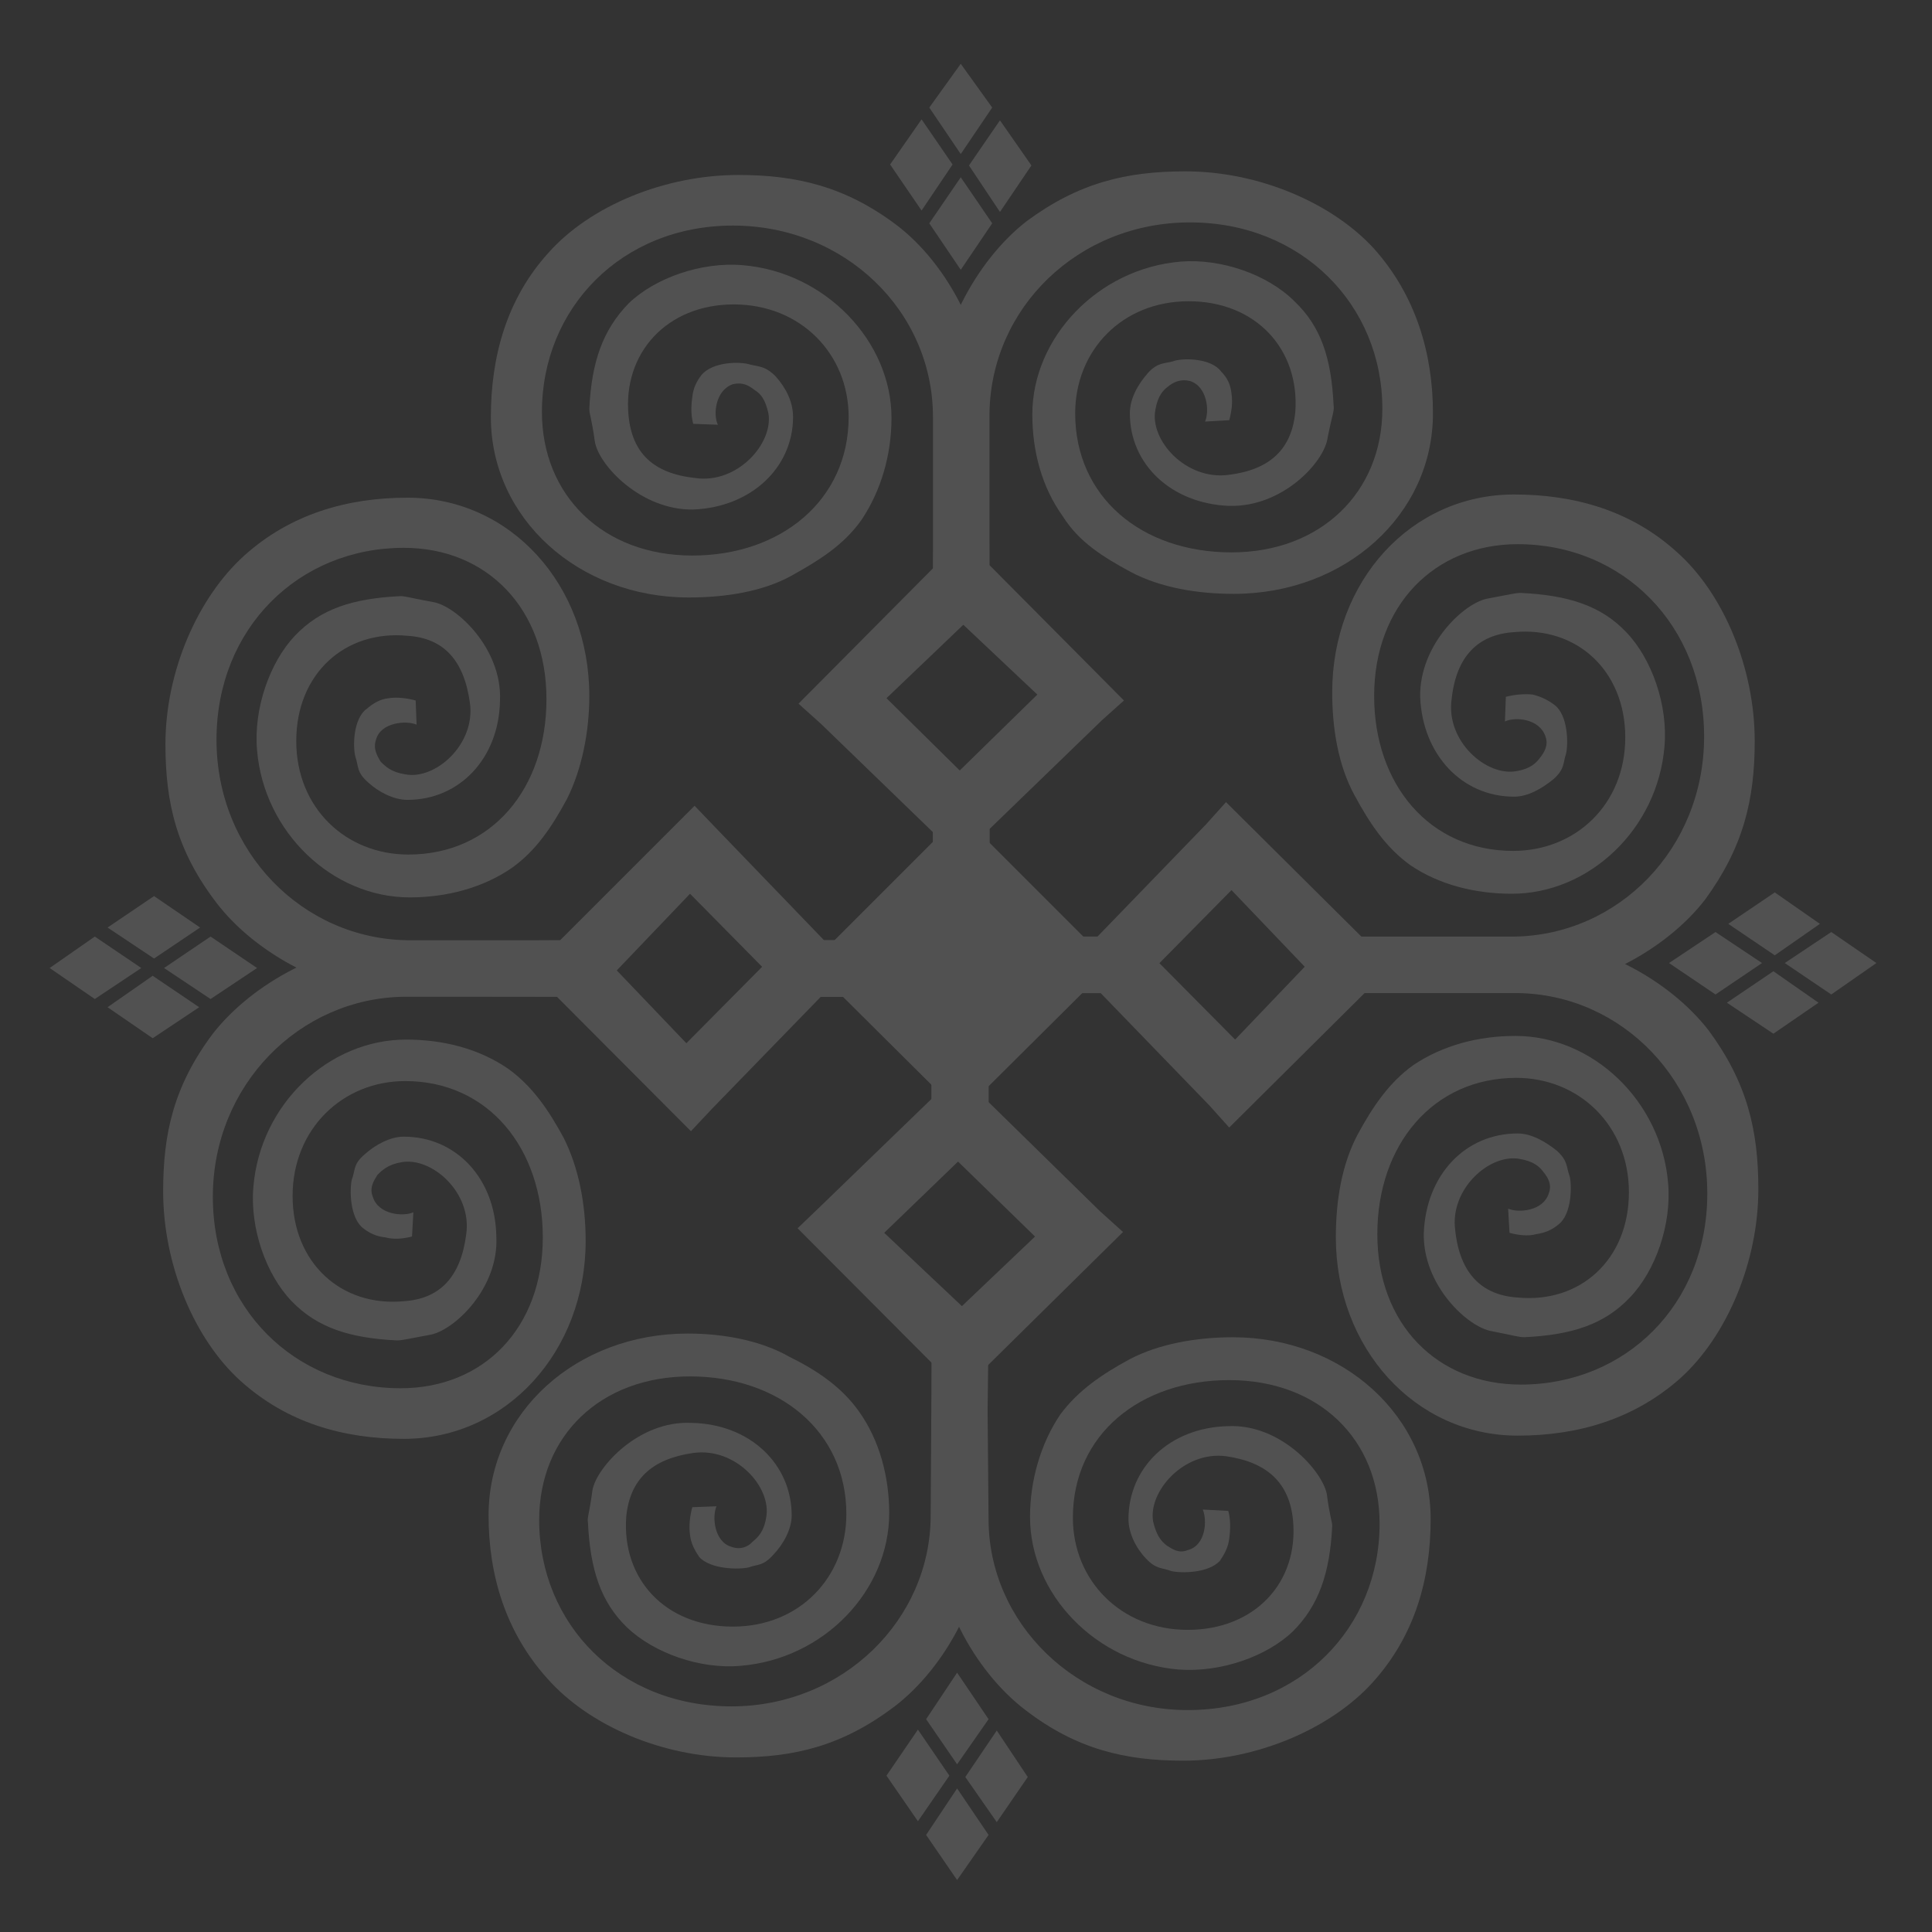 <svg width="319" height="319" viewBox="0 0 319 319" fill="none" xmlns="http://www.w3.org/2000/svg">
<rect x="0" y="0" width="319" height="319" fill="#333333" stroke="none"/>
<g opacity="0.15">
<path d="M163.378 151.408H154.046V131.541L171.28 114.684L154.046 98.43L154.423 67.65C154.423 55.459 161.12 43.043 169.549 36.496C178.128 30.175 185.954 28.293 195.737 28.293C207.778 28.293 219.969 33.486 226.892 41.087C233.74 48.762 236.6 58.319 236.6 68.252C236.6 85.034 222.076 98.053 203.714 98.053C197.844 98.053 191.673 97.075 186.707 94.441C182.116 91.958 178.128 89.474 175.494 85.26C172.032 80.444 170.452 74.574 170.452 68.403C170.452 55.836 181.213 44.322 194.985 43.193C201.607 42.666 209.283 45.3 213.723 49.74C218.087 53.879 219.818 59.071 220.194 66.898C220.345 67.876 219.969 68.403 219.216 72.241C218.689 76.305 211.766 83.755 202.961 83.53C193.404 83.153 186.556 76.681 186.556 68.252C186.556 65.769 187.911 63.437 189.566 61.556C191.147 59.825 192.275 60.05 193.63 59.673C195.135 59.071 199.951 59.072 201.607 61.329C202.585 62.307 203.187 63.436 203.338 65.017C203.563 66.522 203.338 68.026 202.961 69.381L198.973 69.607C199.725 67.877 199.349 63.813 196.49 62.91C194.985 62.534 193.78 63.06 192.877 63.812C192.049 64.414 191.147 65.393 190.77 67.65C189.792 72.617 195.737 79.315 202.811 78.412C209.659 77.584 213.271 74.198 213.873 68.027C214.626 57.717 207.401 49.74 196.264 49.74C185.201 49.74 177.526 57.943 177.526 68.252C177.526 82.024 188.437 91.206 203.338 91.206C218.087 91.206 228.247 81.271 228.247 67.5C228.247 50.267 214.852 36.721 196.49 36.721C177.977 36.721 163.603 50.869 163.378 68.252V93.312L185.578 115.663L181.965 118.899L163.378 136.884V151.408V151.408Z" fill="white"/>
<path d="M154.046 151.931H163.377V132.065L146.37 115.282L163.377 99.027L163.227 68.249C163.001 55.982 156.529 43.566 147.95 37.094C139.522 30.773 131.47 28.891 121.912 28.891C109.722 28.891 97.455 34.009 90.607 41.685C83.684 49.285 81.05 58.842 81.05 68.851C81.05 85.632 95.574 98.651 113.71 98.651C119.805 98.651 125.976 97.673 130.717 95.039C135.308 92.48 139.296 89.998 142.231 85.859C145.467 81.042 147.198 75.097 147.198 69.001C147.198 56.359 136.286 44.92 122.665 43.791C115.817 43.19 108.141 45.898 103.776 50.113C99.562 54.477 97.681 59.67 97.304 67.496C97.304 68.399 97.681 69.001 98.207 72.839C98.81 76.828 105.884 84.279 114.463 84.128C124.02 83.752 130.943 77.204 130.943 68.851C130.943 66.292 129.739 64.035 128.083 62.154C126.353 60.423 125.374 60.573 123.869 60.197C122.289 59.67 117.699 59.67 115.817 61.928C115.065 62.906 114.463 64.035 114.312 65.54C114.086 67.121 114.086 68.626 114.463 69.98L118.526 70.131C117.699 68.4 118.15 64.411 121.009 63.433C122.665 63.056 123.643 63.658 124.622 64.411C125.6 65.013 126.352 65.916 126.879 68.249C127.707 73.216 121.762 79.913 114.839 78.935C107.765 78.182 104.378 74.72 103.776 68.625C102.798 58.315 110.098 50.263 121.16 50.263C132.222 50.263 140.124 58.465 140.124 68.851C140.124 82.547 128.986 91.728 114.312 91.728C99.562 91.728 89.478 81.795 89.478 68.023C89.478 50.866 102.648 37.244 121.009 37.244C139.522 37.244 154.046 51.392 154.046 68.851V93.836L131.846 116.186L135.534 119.497L154.046 137.407V151.931V151.931Z" fill="white"/>
<path d="M163.224 167.446L153.818 167.672V187.539L170.9 204.169L153.818 220.424L154.043 251.354C154.269 263.62 160.741 275.811 169.32 282.358C177.748 288.83 185.8 290.711 195.358 290.711C207.549 290.711 219.815 285.369 226.663 277.768C233.587 270.092 236.22 260.761 236.22 250.827C236.22 233.82 221.697 220.8 203.56 220.8C197.465 220.8 191.294 221.93 186.553 224.413C181.963 226.896 177.974 229.605 175.039 233.594C171.803 238.41 170.072 244.505 170.072 250.45C170.072 263.244 180.984 274.532 194.605 275.66C201.453 276.187 209.129 273.553 213.494 269.339C217.708 265.125 219.59 259.782 219.966 251.956C219.966 251.203 219.589 250.602 219.062 246.613C218.235 242.775 211.387 235.099 202.808 235.475C193.025 235.701 186.327 242.399 186.327 250.827C186.327 253.085 187.531 255.568 189.187 257.299C190.918 259.18 191.896 258.804 193.401 259.406C194.982 259.782 199.572 259.782 201.453 257.675C202.206 256.546 202.808 255.418 202.958 254.063C203.184 252.482 203.184 250.827 202.808 249.472L198.594 249.247C199.346 250.978 199.12 255.192 196.11 255.944C194.605 256.546 193.627 255.794 192.649 255.192C191.67 254.439 190.918 253.46 190.391 251.203C189.563 246.236 195.508 239.539 202.431 240.442C209.28 241.42 212.892 244.882 213.494 250.978C214.472 261.287 207.172 269.114 196.11 269.114C185.048 269.114 177.146 260.911 177.146 250.601C177.146 236.83 188.284 227.874 202.958 227.874C217.708 227.874 227.792 237.583 227.792 251.58C227.792 268.738 214.623 282.358 196.11 282.358C177.748 282.358 163.224 267.985 163.224 250.827L162.999 225.541L185.424 203.417L181.586 199.956L163.224 181.97V167.446V167.446Z" fill="white"/>
<path d="M153.819 166.909L163.225 167.059V186.926L145.992 203.557L163.225 219.812L162.849 250.817C162.849 263.008 156.151 275.274 147.723 281.746C139.144 288.218 131.318 290.175 121.535 290.175C109.494 290.175 97.303 284.982 90.38 277.155C83.532 269.555 80.672 260.148 80.672 250.215C80.672 233.207 95.196 220.189 113.558 220.189C119.427 220.189 125.598 221.318 130.339 224.027C134.93 226.284 138.918 228.993 141.778 232.982C145.24 237.798 146.82 243.893 146.82 249.838C146.82 262.631 136.058 273.919 122.287 275.048C115.589 275.65 107.989 272.941 103.549 268.727C99.184 264.512 97.453 259.17 97.077 251.343C96.927 250.591 97.303 249.988 97.83 246C98.582 242.162 105.506 234.562 114.084 234.938C123.867 235.088 130.716 241.786 130.716 250.215C130.716 252.472 129.361 254.956 127.705 256.687C125.975 258.643 124.996 258.267 123.642 258.793C122.137 259.169 117.32 259.169 115.439 257.062C114.686 255.933 114.084 254.805 113.934 253.451C113.708 251.946 113.934 250.215 114.31 248.86L118.299 248.71C117.546 250.44 117.922 254.58 120.782 255.408C122.287 255.934 123.491 255.407 124.244 254.579C125.147 253.827 126.125 252.924 126.501 250.591C127.48 245.624 121.535 238.927 114.461 239.905C107.613 240.883 104.001 244.269 103.399 250.44C102.646 260.75 109.87 268.576 121.008 268.576C132.07 268.576 139.746 260.374 139.746 249.989C139.746 236.292 128.609 227.263 113.934 227.263C99.184 227.263 89.025 237.045 89.025 250.967C89.025 268.2 102.27 281.746 120.782 281.746C139.144 281.746 153.668 267.448 153.668 250.215L153.819 225.005L131.694 202.805L135.306 199.343L153.819 181.433V166.909V166.909Z" fill="white"/>
<path d="M167.213 163.972V154.64H187.08L203.937 171.648L220.192 154.64L251.121 154.867C263.387 155.017 275.579 161.714 282.126 170.143C288.447 178.722 290.328 186.548 290.328 196.331C290.328 208.371 285.136 220.563 277.535 227.486C269.859 234.334 260.528 237.043 250.594 237.043C233.587 237.043 220.568 222.519 220.568 204.308C220.568 198.213 221.546 192.268 224.18 187.301C226.664 182.711 229.373 178.722 233.361 175.862C238.178 172.626 244.047 171.046 250.218 171.046C263.011 171.046 274.299 181.807 275.428 195.353C276.03 202.201 273.321 209.877 269.107 214.242C264.893 218.681 259.55 220.412 251.723 220.788C250.745 220.788 250.218 220.563 246.38 219.81C242.392 219.208 234.866 212.209 235.092 203.555C235.468 193.998 241.94 187.15 250.594 187.15C252.852 187.15 255.185 188.504 257.066 190.01C258.948 191.74 258.571 192.643 259.173 194.223C259.55 195.729 259.55 200.545 257.292 202.2C256.314 203.028 255.185 203.555 253.604 203.781C252.325 204.157 250.594 203.931 249.24 203.555L249.014 199.567C250.745 200.319 254.809 199.943 255.712 197.083C256.314 195.578 255.561 194.374 254.809 193.472C254.207 192.644 253.228 191.741 250.971 191.364C246.004 190.386 239.306 196.331 240.284 203.179C241.037 210.253 244.649 213.865 250.594 214.242C260.904 215.22 268.956 207.996 268.956 196.858C268.956 185.796 260.678 177.969 250.368 177.969C236.597 177.969 227.416 189.031 227.416 203.781C227.416 218.681 237.35 228.615 251.121 228.615C268.354 228.615 281.9 215.445 281.9 197.083C281.9 178.496 267.752 164.198 250.594 163.972H225.309L202.959 186.172L199.723 182.56L181.737 163.972H167.213V163.972Z" fill="white"/>
<path d="M166.687 154.643V163.975H186.554L203.336 146.967L219.591 163.975L250.595 163.825C262.786 163.599 275.052 156.901 281.524 148.548C287.845 139.893 289.727 132.068 289.727 122.36C289.727 110.319 284.609 98.053 276.934 91.205C269.333 84.282 259.926 81.647 249.993 81.647C232.986 81.647 219.967 95.946 219.967 114.308C219.967 120.253 220.945 126.348 223.654 131.315C226.137 135.905 228.771 139.894 232.835 142.828C237.576 146.064 243.521 147.57 249.616 147.57C262.41 147.57 273.698 136.883 274.827 123.263C275.429 116.414 272.719 108.739 268.505 104.374C264.366 100.009 258.948 98.278 251.122 97.902C250.219 97.902 249.842 98.053 245.778 98.805C241.79 99.408 234.34 106.481 234.491 115.059C234.867 124.617 241.414 131.541 249.993 131.541C252.326 131.541 254.583 130.186 256.465 128.681C258.421 126.95 258.045 125.972 258.572 124.467C258.948 122.887 258.948 118.145 256.69 116.414C255.712 115.662 254.583 115.06 253.078 114.684C251.724 114.533 249.993 114.683 248.638 115.059L248.488 119.124C250.219 118.296 254.207 118.672 255.185 121.607C255.712 123.112 254.96 124.241 254.207 125.22C253.605 125.972 252.702 126.95 250.369 127.326C245.402 128.229 238.705 122.36 239.683 115.436C240.436 108.362 244.048 104.75 249.993 104.374C260.303 103.396 268.355 110.695 268.355 121.757C268.355 132.82 260.152 140.496 249.842 140.496C236.071 140.496 226.89 129.585 226.89 114.91C226.89 100.01 236.824 89.85 250.595 89.85C267.978 89.85 281.374 103.245 281.374 121.607C281.374 140.119 267.226 154.418 249.993 154.643H224.783L202.432 132.444L199.121 136.131L181.211 154.643H166.687V154.643Z" fill="white"/>
<path d="M150.054 164.578V155.246H130.187L113.33 172.254L97.075 155.246L66.146 155.397C53.88 155.622 41.689 162.32 35.142 170.673C28.67 179.327 26.939 187.154 26.939 196.711C26.939 208.902 32.132 221.169 39.732 228.017C47.408 234.94 56.74 237.574 66.673 237.574C83.68 237.574 96.699 223.05 96.699 204.913C96.699 198.818 95.571 192.873 93.087 187.906C90.604 183.315 87.894 179.327 83.906 176.468C79.09 173.157 73.22 171.652 67.049 171.652C54.256 171.652 42.968 182.338 41.839 195.958C41.237 202.807 43.946 210.483 48.161 214.847C52.375 219.212 57.718 220.943 65.544 221.319C66.297 221.319 66.899 221.168 70.887 220.416C74.876 219.814 82.401 212.74 81.95 204.161C81.799 194.604 75.327 187.68 66.673 187.68C64.415 187.68 61.932 189.035 60.201 190.615C58.245 192.271 58.696 193.249 58.094 194.754C57.718 196.335 57.718 201.076 59.975 202.807C60.953 203.56 62.083 204.161 63.663 204.311C64.942 204.688 66.673 204.537 68.027 204.161L68.253 200.172C66.522 200.925 62.459 200.549 61.556 197.614C60.953 196.109 61.706 194.98 62.308 194.002C63.061 193.249 64.039 192.271 66.297 191.895C71.263 190.992 77.961 196.861 76.983 203.785C76.079 210.859 72.618 214.471 66.673 214.847C56.363 215.826 48.311 208.526 48.311 197.464C48.311 186.401 56.589 178.5 66.899 178.5C80.67 178.5 89.625 189.637 89.625 204.311C89.625 219.212 79.917 229.22 66.146 229.22C48.687 229.22 35.142 215.976 35.142 197.614C35.142 179.102 49.515 164.804 66.673 164.578H91.958L114.083 186.777L117.544 183.09L135.53 164.578H150.054V164.578Z" fill="white"/>
<path d="M150.583 155.246V164.577H130.716L113.934 147.57L97.68 164.577L66.675 164.427C54.484 164.201 42.218 157.503 35.746 149.075C29.199 140.496 27.317 132.67 27.317 122.887C27.317 110.846 32.66 98.655 40.336 91.732C47.937 84.884 57.343 82.175 67.277 82.175C84.284 82.175 97.303 96.548 97.303 114.91C97.303 120.78 96.099 126.95 93.616 131.917C91.132 136.507 88.499 140.496 84.435 143.356C79.694 146.592 73.749 148.172 67.653 148.172C54.86 148.172 43.572 137.411 42.444 123.865C41.842 117.017 44.55 109.341 48.689 104.976C52.904 100.536 58.246 98.806 66.148 98.43C66.901 98.43 67.427 98.655 71.491 99.407C75.329 100.009 82.93 107.084 82.553 115.663C82.403 125.22 75.856 132.068 67.277 132.068C64.944 132.068 62.461 130.713 60.805 129.208C58.849 127.477 59.225 126.574 58.698 124.993C58.247 123.488 58.247 118.672 60.58 117.016C61.558 116.189 62.687 115.436 64.192 115.286C65.546 115.06 67.277 115.286 68.632 115.663L68.782 119.651C67.051 118.899 62.837 119.274 62.085 122.134C61.558 123.639 62.31 124.843 62.837 125.746C63.665 126.573 64.568 127.477 66.901 127.853C71.868 128.831 78.565 122.887 77.587 116.038C76.609 108.965 73.222 105.353 67.277 104.976C56.967 103.998 48.915 111.222 48.915 122.36C48.915 133.422 57.118 141.098 67.427 141.098C81.199 141.098 90.229 130.186 90.229 115.436C90.229 100.536 80.447 90.453 66.675 90.453C49.291 90.453 35.746 103.772 35.746 122.134C35.746 140.722 50.044 155.02 67.277 155.246H92.487L114.687 133.046L118.148 136.658L136.059 155.246H150.583V155.246Z" fill="white"/>
<path d="M158.633 134.403L183.466 159.237L158.633 183.92L133.799 159.237L158.633 134.403Z" fill="white"/>
<path d="M166.309 151.411V166.913H150.957V151.411H166.309Z" fill="white"/>
<path d="M25.435 158.266L33.036 153.149L25.435 147.956L17.759 153.149L25.435 158.266Z" fill="white"/>
<path d="M25.21 171.424L32.885 166.306L25.21 161.114L17.759 166.306L25.21 171.424Z" fill="white"/>
<path d="M34.766 164.95L42.442 159.833L34.766 154.64L27.09 159.833L34.766 164.95Z" fill="white"/>
<path d="M15.652 164.95L23.327 159.833L15.652 154.64L8.201 159.833L15.652 164.95Z" fill="white"/>
<path d="M293.038 157.735L300.488 152.542L293.038 147.351L285.362 152.542L293.038 157.735Z" fill="white"/>
<path d="M292.81 170.677L300.26 165.56L292.81 160.367L285.134 165.56L292.81 170.677Z" fill="white"/>
<path d="M302.368 164.202L309.818 159.011L302.368 153.893L294.692 159.011L302.368 164.202Z" fill="white"/>
<path d="M283.256 164.202L290.932 159.011L283.256 153.893L275.581 159.011L283.256 164.202Z" fill="white"/>
<path d="M156.754 293.187L151.562 285.586L146.369 293.187L151.562 300.712L156.754 293.187Z" fill="white"/>
<path d="M169.698 293.411L164.58 285.735L159.388 293.411L164.58 300.86L169.698 293.411Z" fill="white"/>
<path d="M163.225 283.861L158.032 276.185L152.915 283.861L158.032 291.31L163.225 283.861Z" fill="white"/>
<path d="M163.225 302.972L158.032 295.296L152.915 302.972L158.032 310.422L163.225 302.972Z" fill="white"/>
<path d="M157.281 27.16L152.164 19.71L146.971 27.16L152.164 34.761L157.281 27.16Z" fill="white"/>
<path d="M170.3 27.32L165.107 19.87L159.99 27.32L165.107 34.996L170.3 27.32Z" fill="white"/>
<path d="M163.825 17.76L158.633 10.536L153.44 17.76L158.633 25.436L163.825 17.76Z" fill="white"/>
<path d="M163.825 36.873L158.633 29.273L153.44 36.873L158.633 44.549L163.825 36.873Z" fill="white"/>
</g>
</svg>
